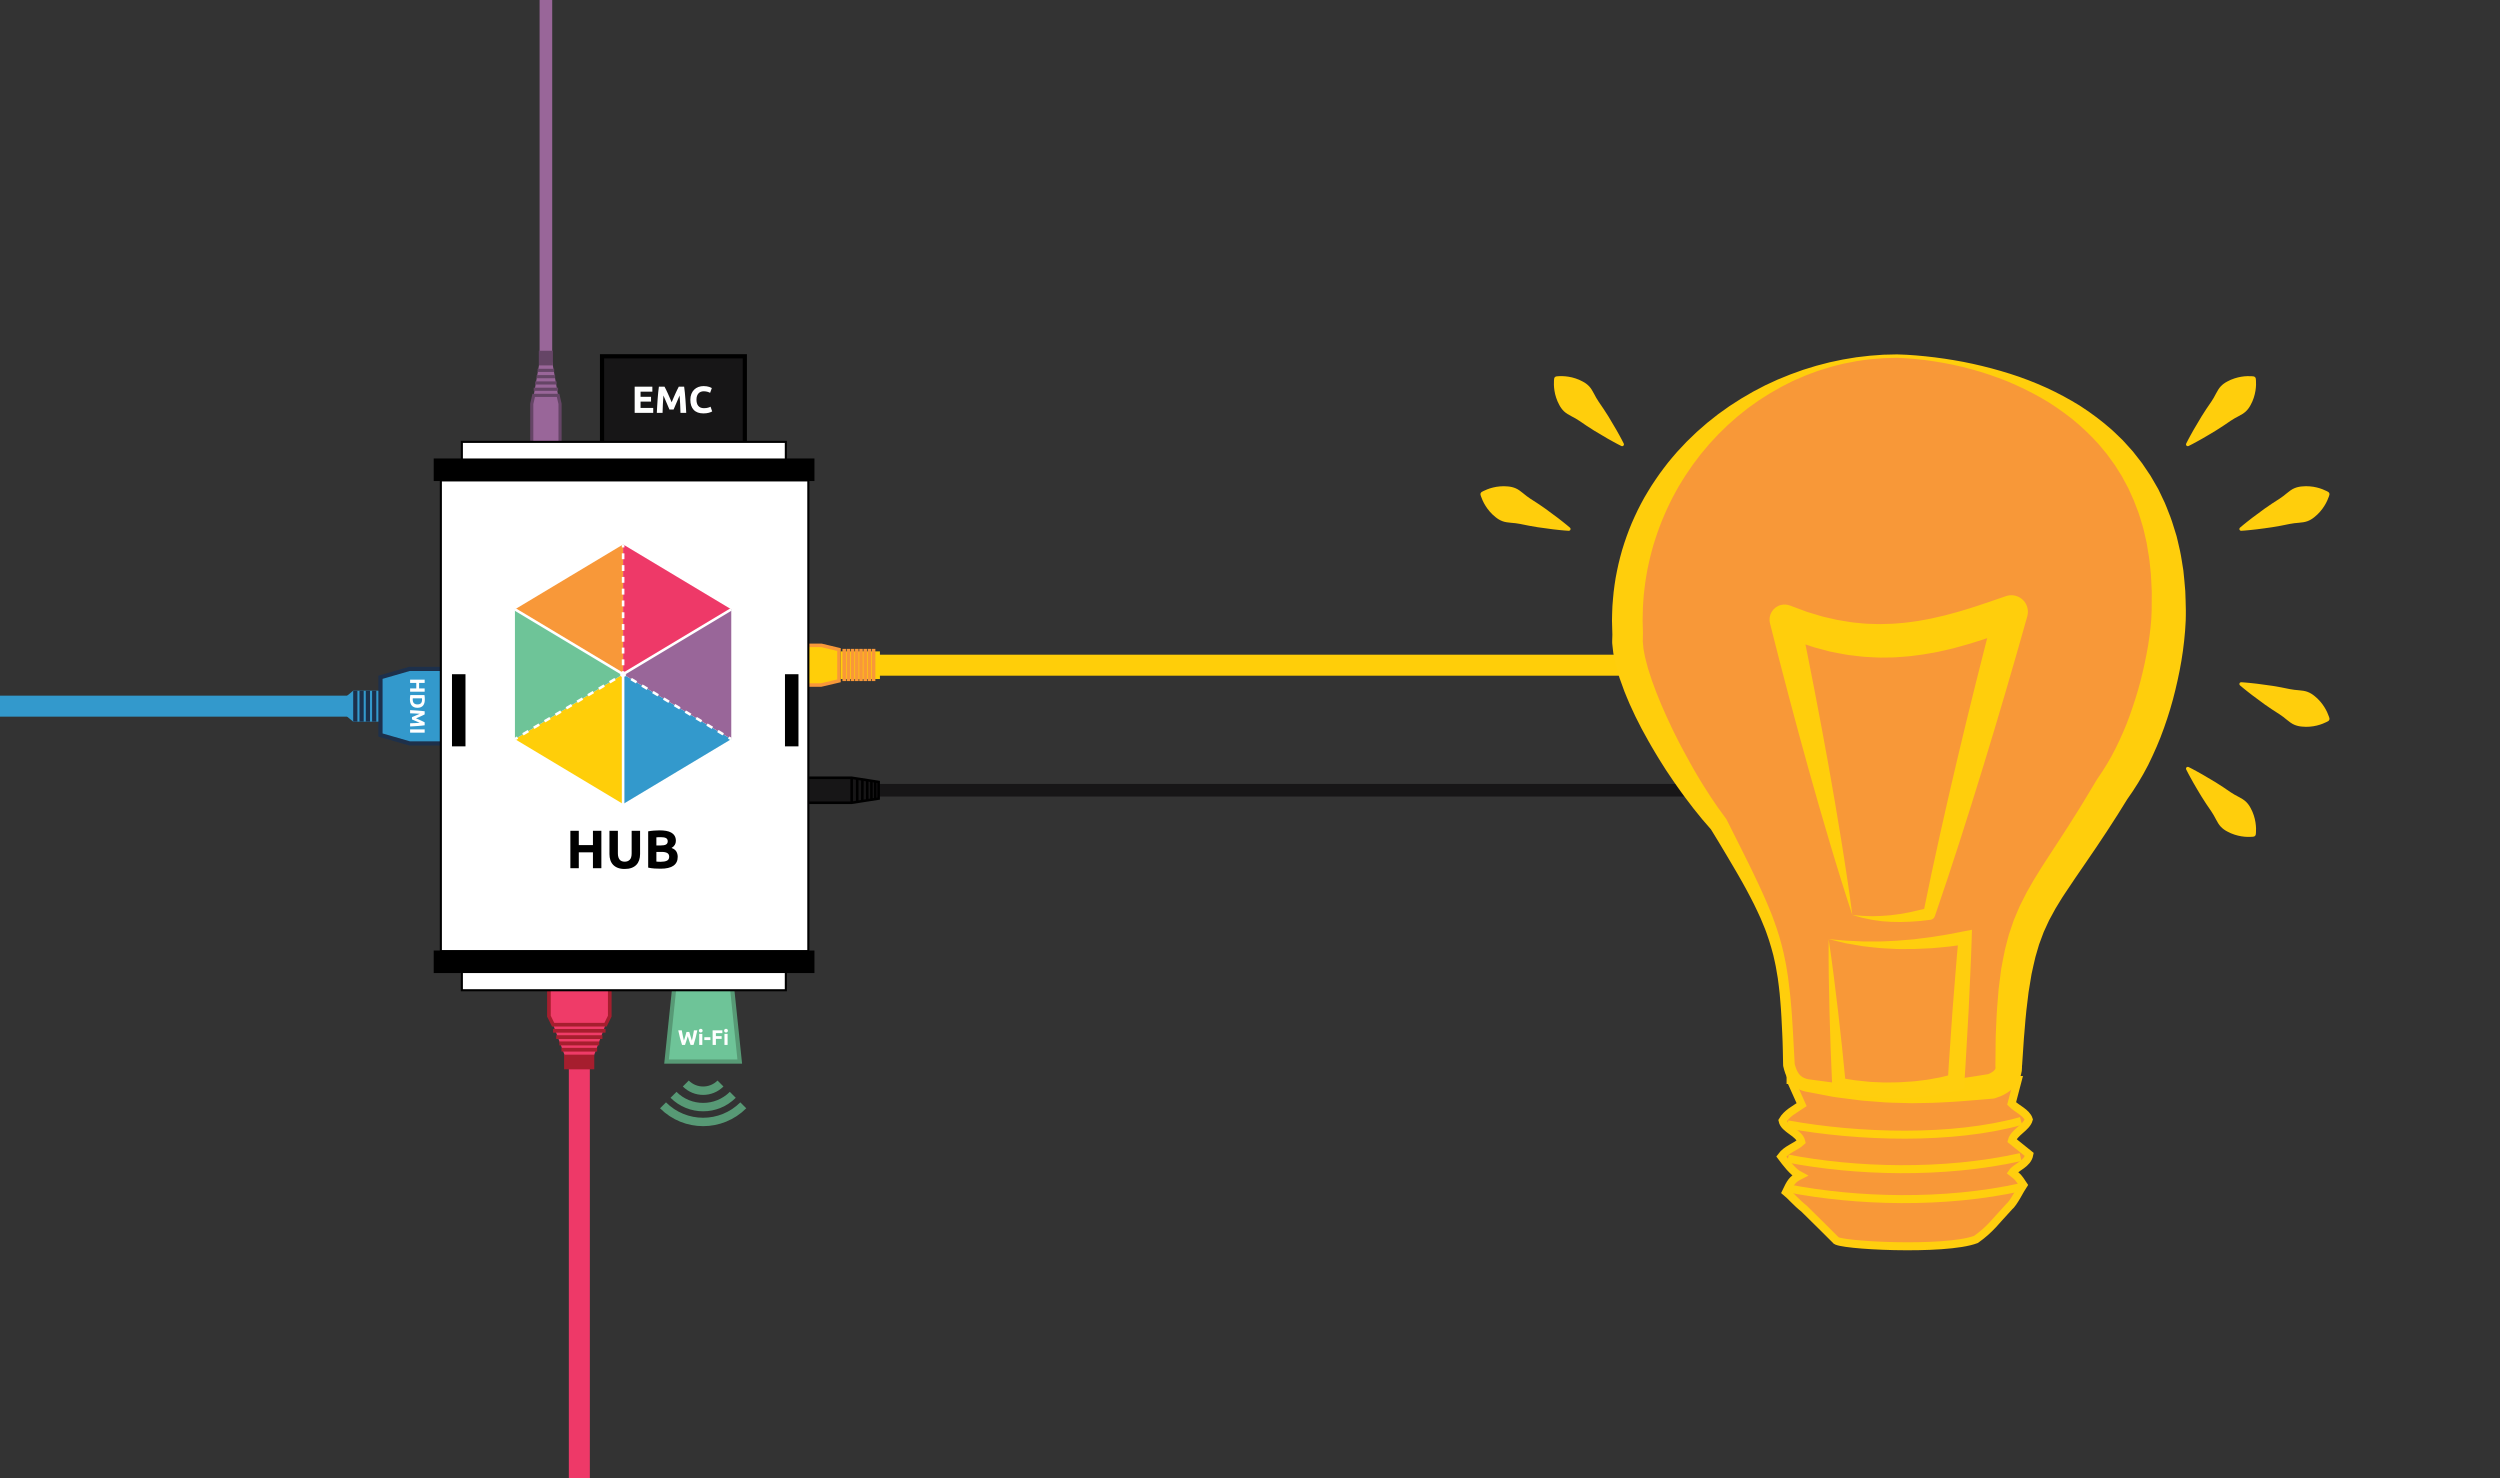<?xml version="1.0" encoding="utf-8"?>
<!-- Generator: Adobe Illustrator 16.0.0, SVG Export Plug-In . SVG Version: 6.00 Build 0)  -->
<!DOCTYPE svg PUBLIC "-//W3C//DTD SVG 1.1//EN" "http://www.w3.org/Graphics/SVG/1.1/DTD/svg11.dtd">
<svg version="1.1" id="Layer_1" xmlns="http://www.w3.org/2000/svg" xmlns:xlink="http://www.w3.org/1999/xlink" x="0px" y="0px"
	 width="595.28px" height="352px" viewBox="0 0 595.28 352" enable-background="new 0 0 595.28 352" xml:space="preserve">
<rect x="0" y="0" width="595.28" height="352" fill="#333333" stroke="none"/>
<g>
	<path fill="#F89838" stroke="#FFCE0E" stroke-width="1.903" stroke-miterlimit="10" d="M426.358,257.161l2.631,5.879
		c-1.682,1.136-3.55,2.056-4.542,3.795c0.431,2.085,3.967,2.86,4.469,5.016c-1.364,1.267-3.477,1.754-4.771,3.522
		c1.077,1.437,2.715,3.679,4.383,4.541c-1.754,0.891-2.185,1.652-3.248,3.894c0.935,0.748,2.572,2.646,4.27,3.969
		c2.199,2.126,7.531,7.46,7.531,7.46c0.143,1.308,26.086,2.687,33.431-0.116c3.507-2.501,4.643-4.34,7.849-7.746
		c1.134-0.892,2.716-4.212,3.419-5.233c-1.278-1.939-1.249-1.854-2.644-2.946c0.891-1.308,3.636-1.981,4.067-4.296l-4.14-3.334
		c0.518-1.956,3.464-3.049,4.011-5.003c-0.547-1.697-2.905-2.573-4.082-3.809l1.465-5.592H426.358z M426.358,257.161"/>
	<path fill="#F89838" stroke="#FFCE0E" stroke-width="1.903" stroke-miterlimit="10" d="M425.639,267.727
		c16.86,3.061,39.267,3.751,55.596-0.806"/>
	<path fill="#F89838" stroke="#FFCE0E" stroke-width="1.903" stroke-miterlimit="10" d="M425.978,283.004
		c15.939,3.075,36.924,3.766,55.394-0.359"/>
	<path fill="#F89838" stroke="#FFCE0E" stroke-width="1.903" stroke-miterlimit="10" d="M425.739,275.877
		c15.939,3.076,36.925,3.765,55.394-0.359"/>
</g>
<g>
	<g>
		<g>
			<line fill="none" stroke="#EE3968" stroke-width="5" stroke-miterlimit="10" x1="137.948" y1="352" x2="137.948" y2="245.518"/>
		</g>
		<g>
			<polygon fill="#EF3B68" points="134.706,251.961 131.706,243.99 144.19,243.99 141.19,251.961 			"/>
			<polygon fill="#EF3B68" stroke="#A61E2E" stroke-width="0.869" stroke-miterlimit="10" points="130.706,230.563 145.19,230.563 
				145.19,241.961 144.19,243.99 131.706,243.99 130.706,241.961 			"/>
			<path fill="#FFCE09" stroke="#F89839" stroke-width="0.869" stroke-miterlimit="10" d="M130.706,242.074"/>
			
				<line fill="none" stroke="#A61E2E" stroke-width="0.88" stroke-miterlimit="10" x1="144.19" y1="245.449" x2="131.69" y2="245.449"/>
			
				<line fill="none" stroke="#A61E2E" stroke-width="0.903" stroke-miterlimit="10" x1="143.44" y1="246.949" x2="132.44" y2="246.949"/>
			
				<line fill="none" stroke="#A61E2E" stroke-width="0.936" stroke-miterlimit="10" x1="142.69" y1="248.449" x2="133.19" y2="248.449"/>
			
				<line fill="none" stroke="#A61E2E" stroke-width="0.885" stroke-miterlimit="10" x1="142.19" y1="249.949" x2="133.69" y2="249.949"/>
			<rect x="134.317" y="251.129" fill="#A61E2E" width="7.186" height="3.486"/>
		</g>
	</g>
	<line fill="none" stroke="#3399CC" stroke-width="5" stroke-miterlimit="10" x1="0" y1="168.144" x2="90.971" y2="168.144"/>
	<g>
		<polygon fill="#3399CC" points="82.663,170.644 84.1,171.832 90.595,171.832 90.595,164.455 84.1,164.455 82.663,165.659 		"/>
		<g>
			<polygon fill="#3399CC" stroke="#1D304B" stroke-miterlimit="10" points="115.943,177.016 97.526,177.016 90.595,175.016 
				90.595,161.271 97.504,159.271 115.943,159.271 			"/>
			<g>
				<path fill="#FFFFFF" d="M101.118,163.923v0.78h-3.465v-0.78h1.47v-1.31h-1.47v-0.78h3.465v0.78h-1.325v1.31H101.118z"/>
				<path fill="#FFFFFF" d="M99.388,168.538c-0.301,0-0.563-0.047-0.785-0.141c-0.224-0.093-0.408-0.226-0.556-0.397
					c-0.146-0.172-0.256-0.381-0.329-0.627c-0.073-0.247-0.11-0.523-0.11-0.83c0-0.141,0.006-0.304,0.018-0.49
					s0.035-0.37,0.072-0.55h3.375c0.033,0.18,0.056,0.367,0.067,0.563s0.018,0.362,0.018,0.502c0,0.297-0.033,0.566-0.1,0.808
					c-0.067,0.242-0.172,0.449-0.315,0.623c-0.144,0.173-0.326,0.307-0.55,0.399C99.969,168.491,99.701,168.538,99.388,168.538z
					 M98.288,166.283c-0.003,0.036-0.006,0.079-0.007,0.127c-0.002,0.049-0.003,0.105-0.003,0.173c0,0.39,0.099,0.679,0.295,0.867
					s0.469,0.282,0.815,0.282c0.363,0,0.638-0.09,0.824-0.27c0.188-0.18,0.28-0.465,0.28-0.855c0-0.053-0.001-0.108-0.002-0.165
					c-0.002-0.057-0.006-0.109-0.013-0.159H98.288z"/>
				<path fill="#FFFFFF" d="M101.118,170.107c-0.109,0.061-0.246,0.13-0.407,0.208c-0.162,0.079-0.337,0.161-0.525,0.246
					c-0.188,0.086-0.381,0.17-0.577,0.254c-0.197,0.084-0.382,0.162-0.555,0.236c0.173,0.072,0.357,0.152,0.555,0.234
					c0.196,0.084,0.389,0.17,0.577,0.254c0.188,0.086,0.363,0.168,0.525,0.246c0.161,0.078,0.298,0.148,0.407,0.209v0.709
					c-0.229,0.033-0.487,0.064-0.772,0.092c-0.285,0.029-0.582,0.055-0.89,0.076c-0.309,0.021-0.618,0.041-0.928,0.061
					c-0.31,0.018-0.602,0.033-0.875,0.047v-0.76c0.337-0.01,0.703-0.023,1.1-0.041c0.397-0.016,0.797-0.041,1.2-0.074
					c-0.14-0.061-0.295-0.127-0.465-0.201c-0.17-0.072-0.34-0.146-0.51-0.219c-0.17-0.07-0.333-0.141-0.487-0.207
					c-0.155-0.066-0.288-0.125-0.397-0.172v-0.545c0.109-0.047,0.242-0.104,0.397-0.17c0.154-0.068,0.317-0.138,0.487-0.21
					c0.17-0.071,0.34-0.144,0.51-0.218c0.17-0.073,0.325-0.14,0.465-0.2c-0.403-0.033-0.803-0.059-1.2-0.075
					c-0.396-0.017-0.763-0.03-1.1-0.04v-0.76c0.273,0.014,0.565,0.029,0.875,0.048c0.31,0.018,0.619,0.038,0.928,0.06
					c0.308,0.021,0.604,0.047,0.89,0.075s0.543,0.059,0.772,0.093V170.107z"/>
				<path fill="#FFFFFF" d="M101.118,173.675v0.779h-3.465v-0.779H101.118z"/>
			</g>
		</g>
		<line fill="none" stroke="#1D304B" stroke-miterlimit="10" x1="89.1" y1="164.455" x2="89.1" y2="171.832"/>
		<line fill="none" stroke="#1D304B" stroke-miterlimit="10" x1="87.6" y1="164.455" x2="87.6" y2="171.832"/>
		<line fill="none" stroke="#1D304B" stroke-miterlimit="10" x1="86.1" y1="164.455" x2="86.1" y2="171.832"/>
		<line fill="none" stroke="#1D304B" stroke-miterlimit="10" x1="84.6" y1="164.455" x2="84.6" y2="171.832"/>
	</g>
	<rect x="143.352" y="84.836" fill="#171617" stroke="#000000" stroke-miterlimit="10" width="34" height="22.667"/>
	<g>
		<path fill="#FFFFFF" d="M151.122,98.311v-6.236h4.212v1.179h-2.808v1.224h2.493v1.152h-2.493v1.503h3.015v1.179H151.122z"/>
		<path fill="#FFFFFF" d="M158.232,92.074c0.108,0.197,0.233,0.442,0.375,0.733c0.141,0.291,0.289,0.605,0.442,0.944
			c0.154,0.34,0.306,0.686,0.456,1.04c0.15,0.354,0.292,0.687,0.424,0.999c0.132-0.313,0.274-0.646,0.424-0.999
			c0.15-0.354,0.302-0.7,0.456-1.04c0.153-0.339,0.301-0.653,0.442-0.944c0.141-0.291,0.266-0.536,0.375-0.733h1.278
			c0.06,0.413,0.116,0.877,0.167,1.39c0.051,0.514,0.096,1.048,0.135,1.603s0.075,1.111,0.108,1.669
			c0.033,0.559,0.062,1.084,0.085,1.575h-1.368c-0.018-0.605-0.042-1.266-0.072-1.979c-0.03-0.714-0.075-1.435-0.135-2.16
			c-0.108,0.252-0.229,0.531-0.361,0.837s-0.264,0.612-0.393,0.918s-0.254,0.599-0.375,0.878c-0.12,0.278-0.223,0.517-0.307,0.715
			h-0.981c-0.084-0.198-0.187-0.437-0.307-0.715c-0.121-0.279-0.246-0.572-0.375-0.878s-0.26-0.612-0.393-0.918
			s-0.253-0.585-0.361-0.837c-0.06,0.726-0.105,1.446-0.135,2.16c-0.03,0.714-0.054,1.374-0.072,1.979h-1.368
			c0.024-0.491,0.052-1.017,0.085-1.575c0.033-0.558,0.069-1.114,0.108-1.669s0.084-1.089,0.135-1.603
			c0.051-0.513,0.106-0.977,0.167-1.39H158.232z"/>
		<path fill="#FFFFFF" d="M167.493,98.437c-1.014,0-1.787-0.281-2.317-0.846c-0.531-0.563-0.796-1.365-0.796-2.403
			c0-0.516,0.081-0.977,0.243-1.381c0.162-0.405,0.384-0.747,0.666-1.026c0.282-0.279,0.618-0.49,1.008-0.635
			c0.39-0.144,0.813-0.216,1.269-0.216c0.264,0,0.504,0.02,0.72,0.059s0.405,0.084,0.567,0.135c0.162,0.052,0.297,0.104,0.405,0.158
			c0.108,0.054,0.186,0.096,0.234,0.126l-0.405,1.134c-0.192-0.103-0.416-0.189-0.671-0.261c-0.255-0.072-0.544-0.108-0.868-0.108
			c-0.216,0-0.428,0.036-0.635,0.108c-0.207,0.071-0.39,0.188-0.549,0.346c-0.159,0.159-0.287,0.365-0.383,0.617
			c-0.096,0.252-0.144,0.558-0.144,0.918c0,0.288,0.031,0.557,0.094,0.805c0.063,0.25,0.165,0.464,0.306,0.644
			c0.141,0.181,0.325,0.323,0.553,0.428c0.228,0.105,0.504,0.157,0.828,0.157c0.204,0,0.387-0.012,0.549-0.035
			c0.162-0.024,0.306-0.053,0.432-0.086s0.237-0.07,0.333-0.112s0.183-0.081,0.261-0.117l0.387,1.125
			c-0.198,0.12-0.477,0.229-0.837,0.324S167.967,98.437,167.493,98.437z"/>
	</g>
	
		<line fill="none" stroke="#171617" stroke-width="3" stroke-miterlimit="10" x1="200.548" y1="188.168" x2="401.422" y2="188.168"/>
	<g>
		<polygon fill="#171617" stroke="#000000" stroke-width="0.616" stroke-miterlimit="10" points="209.212,186.195 209.212,190.145 
			202.795,191.145 191.789,191.145 191.789,185.195 202.795,185.195 		"/>
		
			<line fill="none" stroke="#000000" stroke-width="0.616" stroke-miterlimit="10" x1="202.795" y1="185.195" x2="202.795" y2="191.145"/>
		
			<line fill="none" stroke="#000000" stroke-width="0.616" stroke-miterlimit="10" x1="204.114" y1="185.4" x2="204.118" y2="190.939"/>
		
			<line fill="none" stroke="#000000" stroke-width="0.616" stroke-miterlimit="10" x1="205.354" y1="185.594" x2="205.324" y2="190.75"/>
		
			<line fill="none" stroke="#000000" stroke-width="0.616" stroke-miterlimit="10" x1="206.49" y1="185.771" x2="206.502" y2="190.566"/>
		
			<line fill="none" stroke="#000000" stroke-width="0.616" stroke-miterlimit="10" x1="207.495" y1="185.928" x2="207.498" y2="190.412"/>
		
			<line fill="none" stroke="#000000" stroke-width="0.616" stroke-miterlimit="10" x1="208.395" y1="186.043" x2="208.395" y2="190.289"/>
	</g>
	
		<line fill="none" stroke="#FFCE09" stroke-width="5" stroke-miterlimit="10" x1="200.548" y1="158.391" x2="386.674" y2="158.391"/>
	<g>
		<polygon fill="#FFCE09" stroke="#F89839" stroke-width="0.839" stroke-miterlimit="10" points="199.775,154.667 199.775,162.114 
			195.517,163.114 189.593,163.114 189.593,153.667 195.601,153.667 		"/>
		<rect x="200.184" y="155.1" fill="#FFCE09" width="9.333" height="6.583"/>
		
			<line fill="none" stroke="#F89839" stroke-width="0.839" stroke-miterlimit="10" x1="201.017" y1="154.503" x2="201.017" y2="162.17"/>
		
			<line fill="none" stroke="#F89839" stroke-width="0.839" stroke-miterlimit="10" x1="202.017" y1="154.503" x2="202.017" y2="162.17"/>
		
			<line fill="none" stroke="#F89839" stroke-width="0.839" stroke-miterlimit="10" x1="203.017" y1="154.503" x2="203.017" y2="162.17"/>
		
			<line fill="none" stroke="#F89839" stroke-width="0.839" stroke-miterlimit="10" x1="204.017" y1="154.503" x2="204.017" y2="162.17"/>
		
			<line fill="none" stroke="#F89839" stroke-width="0.839" stroke-miterlimit="10" x1="205.017" y1="154.503" x2="205.017" y2="162.17"/>
		
			<line fill="none" stroke="#F89839" stroke-width="0.839" stroke-miterlimit="10" x1="206.017" y1="154.503" x2="206.017" y2="162.17"/>
		
			<line fill="none" stroke="#F89839" stroke-width="0.839" stroke-miterlimit="10" x1="207.017" y1="154.503" x2="207.017" y2="162.17"/>
		
			<line fill="none" stroke="#F89839" stroke-width="0.839" stroke-miterlimit="10" x1="208.017" y1="154.503" x2="208.017" y2="162.17"/>
	</g>
	<line fill="none" stroke="#996699" stroke-width="3" stroke-miterlimit="10" x1="129.986" y1="95.548" x2="129.986" y2="0"/>
	<g>
		<polygon fill="#996699" points="128.478,86.176 127.083,94.146 132.889,94.146 131.494,86.176 		"/>
		<polygon fill="#996699" stroke="#654566" stroke-width="0.75" stroke-miterlimit="10" points="126.618,107.574 133.354,107.574 
			133.354,96.175 132.889,94.146 127.083,94.146 126.618,96.175 		"/>
		<path fill="#FFCE09" stroke="#F89839" stroke-width="0.593" stroke-miterlimit="10" d="M126.618,96.063"/>
		
			<line fill="none" stroke="#654566" stroke-width="0.75" stroke-miterlimit="10" x1="132.889" y1="92.688" x2="127.075" y2="92.688"/>
		
			<line fill="none" stroke="#654566" stroke-width="0.75" stroke-miterlimit="10" x1="132.54" y1="91.188" x2="127.424" y2="91.188"/>
		
			<line fill="none" stroke="#654566" stroke-width="0.75" stroke-miterlimit="10" x1="132.191" y1="89.688" x2="127.773" y2="89.688"/>
		
			<line fill="none" stroke="#654566" stroke-width="0.75" stroke-miterlimit="10" x1="131.959" y1="88.188" x2="128.005" y2="88.188"/>
		<rect x="128.297" y="83.521" fill="#654566" width="3.342" height="3.486"/>
	</g>
	<g>
		<polygon fill="#6EC498" stroke="#579975" stroke-miterlimit="10" points="176.142,252.768 158.714,252.768 160.714,233.586 
			174.142,233.586 		"/>
		<g>
			<g>
				<g>
					<path fill="none" stroke="#579975" stroke-width="2" stroke-miterlimit="10" d="M176.985,263.191
						c-5.282,5.279-13.831,5.279-19.113,0"/>
					<path fill="none" stroke="#579975" stroke-width="2" stroke-miterlimit="10" d="M174.486,260.691
						c-3.901,3.898-10.214,3.898-14.115,0"/>
					<path fill="none" stroke="#579975" stroke-width="2" stroke-miterlimit="10" d="M171.559,257.998
						c-2.282,2.283-5.979,2.283-8.263,0"/>
				</g>
			</g>
		</g>
	</g>
	<g>
		
			<rect x="104.972" y="114.386" fill="#FFFFFF" stroke="#000000" stroke-width="0.5" stroke-miterlimit="10" width="87.503" height="112.091"/>
		<g>
			<g>
				<g>
					<path fill="#010101" stroke="#FFFFFF" stroke-width="0.206" stroke-miterlimit="10" d="M148.366,161.185"/>
				</g>
				<g>
					<path fill="#010101" stroke="#FFFFFF" stroke-width="0.206" stroke-miterlimit="10" d="M148.366,161.185"/>
				</g>
				<g>
					<path fill="#010101" stroke="#FFFFFF" stroke-width="0.206" stroke-miterlimit="10" d="M148.366,161.185"/>
				</g>
				<g>
					<path fill="#010101" stroke="#FFFFFF" stroke-width="0.206" stroke-miterlimit="10" d="M148.366,161.185"/>
				</g>
			</g>
			<polyline fill="#3399CC" points="174.123,175.994 161.245,183.721 148.367,191.447 148.367,175.994 148.367,160.541 			"/>
			<polyline fill="#996699" points="174.123,175.994 174.123,160.541 174.123,145.087 161.259,152.813 148.367,160.541 			"/>
			<polyline fill="#F89839" points="148.37,129.633 135.489,137.359 122.609,145.087 135.49,152.813 148.37,160.541 			"/>
			<polyline fill="#EE3968" points="148.367,129.633 161.244,137.359 174.123,145.087 161.245,152.813 148.367,160.541 			"/>
			<polyline fill="#FFCE09" points="122.609,175.994 135.49,183.721 148.37,191.447 148.37,175.994 148.37,160.541 			"/>
			<polyline fill="#6EC498" points="122.611,175.994 122.611,160.541 122.611,145.087 135.489,152.813 148.367,160.541 			"/>
			<g>
				<g>
					<g>
						
							<line fill="none" stroke="#FFFFFF" stroke-width="0.618" stroke-miterlimit="10" x1="148.372" y1="129.633" x2="148.372" y2="130.354"/>
						
							<line fill="none" stroke="#FFFFFF" stroke-width="0.618" stroke-miterlimit="10" stroke-dasharray="1.403,1.403" x1="148.371" y1="131.757" x2="148.366" y2="159.118"/>
						
							<line fill="none" stroke="#FFFFFF" stroke-width="0.618" stroke-miterlimit="10" x1="148.366" y1="159.82" x2="148.366" y2="160.541"/>
					</g>
				</g>
				<g>
					<g>
						
							<line fill="none" stroke="#FFFFFF" stroke-width="0.618" stroke-miterlimit="10" x1="148.366" y1="160.541" x2="148.984" y2="160.912"/>
						
							<line fill="none" stroke="#FFFFFF" stroke-width="0.618" stroke-miterlimit="10" stroke-dasharray="1.505,1.505" x1="150.275" y1="161.687" x2="172.859" y2="175.236"/>
						
							<line fill="none" stroke="#FFFFFF" stroke-width="0.618" stroke-miterlimit="10" x1="173.504" y1="175.623" x2="174.123" y2="175.994"/>
					</g>
				</g>
				<g>
					<g>
						
							<line fill="none" stroke="#FFFFFF" stroke-width="0.618" stroke-miterlimit="10" x1="148.366" y1="160.541" x2="147.747" y2="160.912"/>
						
							<line fill="none" stroke="#FFFFFF" stroke-width="0.618" stroke-miterlimit="10" stroke-dasharray="1.505,1.505" x1="146.457" y1="161.687" x2="123.873" y2="175.236"/>
						
							<line fill="none" stroke="#FFFFFF" stroke-width="0.618" stroke-miterlimit="10" x1="123.228" y1="175.623" x2="122.609" y2="175.994"/>
					</g>
				</g>
			</g>
			<g>
				
					<line fill="none" stroke="#FFFFFF" stroke-width="0.618" stroke-miterlimit="10" x1="148.372" y1="191.447" x2="148.366" y2="160.541"/>
				
					<line fill="none" stroke="#FFFFFF" stroke-width="0.618" stroke-miterlimit="10" x1="148.366" y1="160.541" x2="174.123" y2="145.087"/>
				
					<line fill="none" stroke="#FFFFFF" stroke-width="0.618" stroke-miterlimit="10" x1="148.366" y1="160.541" x2="122.609" y2="145.087"/>
			</g>
		</g>
		
			<rect x="109.972" y="229.504" fill="#FFFFFF" stroke="#000000" stroke-width="0.5" stroke-miterlimit="10" width="77.146" height="6.287"/>
		
			<rect x="109.972" y="105.215" fill="#FFFFFF" stroke="#000000" stroke-width="0.5" stroke-miterlimit="10" width="77.146" height="6.287"/>
		
			<line fill="none" stroke="#000000" stroke-width="5.371" stroke-miterlimit="10" x1="103.269" y1="111.854" x2="193.931" y2="111.854"/>
		
			<line fill="none" stroke="#000000" stroke-width="5.371" stroke-miterlimit="10" x1="103.269" y1="229.012" x2="193.931" y2="229.012"/>
		<g>
			<path d="M141.186,197.822h2.006v8.91h-2.006v-3.781h-3.369v3.781h-2.005v-8.91h2.005v3.406h3.369V197.822z"/>
			<path d="M148.733,206.912c-0.626,0-1.166-0.088-1.62-0.264c-0.455-0.176-0.83-0.42-1.125-0.732
				c-0.296-0.313-0.515-0.686-0.656-1.119c-0.142-0.433-0.212-0.91-0.212-1.434v-5.541h2.006v5.374c0,0.36,0.041,0.667,0.122,0.919
				c0.082,0.253,0.193,0.459,0.334,0.617s0.313,0.272,0.514,0.341c0.201,0.069,0.422,0.103,0.662,0.103
				c0.489,0,0.885-0.149,1.189-0.449c0.304-0.301,0.457-0.811,0.457-1.53v-5.374h2.006v5.541c0,0.523-0.073,1.003-0.219,1.439
				c-0.146,0.438-0.369,0.813-0.668,1.125c-0.3,0.313-0.682,0.556-1.145,0.727C149.916,206.826,149.368,206.912,148.733,206.912z"/>
			<path d="M157.309,206.848c-0.488,0-0.975-0.016-1.459-0.045c-0.484-0.03-0.988-0.101-1.511-0.213v-8.64
				c0.411-0.077,0.861-0.135,1.35-0.173c0.489-0.039,0.943-0.059,1.363-0.059c0.565,0,1.086,0.041,1.562,0.122
				s0.885,0.221,1.228,0.418c0.343,0.197,0.611,0.456,0.804,0.778c0.193,0.32,0.289,0.718,0.289,1.189
				c0,0.711-0.343,1.272-1.029,1.684c0.566,0.215,0.952,0.506,1.157,0.875c0.206,0.368,0.309,0.783,0.309,1.246
				c0,0.936-0.34,1.638-1.022,2.109C159.668,206.611,158.655,206.848,157.309,206.848z M156.293,201.318h0.977
				c0.617,0,1.059-0.078,1.325-0.237c0.266-0.159,0.398-0.413,0.398-0.765c0-0.36-0.137-0.613-0.412-0.759s-0.677-0.219-1.208-0.219
				c-0.171,0-0.356,0.002-0.553,0.007c-0.197,0.004-0.373,0.015-0.527,0.031V201.318z M156.293,202.85v2.301
				c0.146,0.018,0.304,0.03,0.476,0.039c0.171,0.008,0.36,0.012,0.566,0.012c0.6,0,1.084-0.085,1.453-0.256
				c0.368-0.172,0.553-0.489,0.553-0.952c0-0.411-0.154-0.705-0.463-0.881c-0.309-0.175-0.75-0.263-1.324-0.263H156.293z"/>
		</g>
		<rect x="107.622" y="160.539" width="3.215" height="17.178"/>
		<rect x="186.911" y="160.539" width="3.214" height="17.178"/>
	</g>
	<g>
		<path fill="#FFFFFF" d="M164.126,245.709c0.04,0.137,0.084,0.291,0.132,0.463s0.1,0.35,0.155,0.533
			c0.055,0.182,0.11,0.365,0.167,0.549s0.112,0.354,0.165,0.51c0.043-0.17,0.088-0.354,0.133-0.555
			c0.045-0.199,0.088-0.406,0.128-0.619c0.04-0.215,0.079-0.426,0.118-0.639c0.039-0.211,0.075-0.416,0.108-0.611h0.81
			c-0.117,0.58-0.252,1.168-0.405,1.764c-0.153,0.598-0.318,1.164-0.496,1.701h-0.713c-0.117-0.32-0.229-0.656-0.339-1.008
			s-0.218-0.705-0.324-1.059c-0.107,0.354-0.214,0.707-0.321,1.059c-0.106,0.352-0.218,0.688-0.335,1.008h-0.713
			c-0.178-0.537-0.343-1.104-0.495-1.701c-0.152-0.596-0.287-1.184-0.404-1.764h0.845c0.034,0.195,0.07,0.4,0.111,0.611
			c0.04,0.213,0.082,0.424,0.125,0.639c0.043,0.213,0.088,0.42,0.133,0.619c0.045,0.201,0.091,0.385,0.138,0.555
			c0.06-0.162,0.118-0.336,0.175-0.52c0.057-0.184,0.112-0.367,0.165-0.551c0.054-0.182,0.103-0.359,0.148-0.529
			s0.086-0.322,0.123-0.455H164.126z"/>
		<path fill="#FFFFFF" d="M167.303,245.414c0,0.137-0.044,0.244-0.132,0.322c-0.088,0.078-0.193,0.117-0.313,0.117
			c-0.12,0-0.225-0.039-0.313-0.117c-0.088-0.078-0.133-0.186-0.133-0.322s0.044-0.244,0.133-0.322
			c0.088-0.078,0.192-0.117,0.313-0.117c0.12,0,0.224,0.039,0.313,0.117C167.258,245.17,167.303,245.277,167.303,245.414z
			 M167.233,248.805h-0.745v-2.631h0.745V248.805z"/>
		<path fill="#FFFFFF" d="M167.708,246.975h1.45v0.674h-1.45V246.975z"/>
		<path fill="#FFFFFF" d="M169.683,248.805v-3.465h2.32v0.654h-1.54v0.725h1.37v0.656h-1.37v1.43H169.683z"/>
		<path fill="#FFFFFF" d="M173.318,245.414c0,0.137-0.044,0.244-0.132,0.322c-0.088,0.078-0.193,0.117-0.313,0.117
			c-0.12,0-0.225-0.039-0.313-0.117c-0.088-0.078-0.133-0.186-0.133-0.322s0.044-0.244,0.133-0.322
			c0.088-0.078,0.192-0.117,0.313-0.117c0.12,0,0.224,0.039,0.313,0.117C173.273,245.17,173.318,245.277,173.318,245.414z
			 M173.248,248.805h-0.745v-2.631h0.745V248.805z"/>
	</g>
</g>
<path fill="#F89838" d="M451.693,84.79c-35.426,0-66.104,29.671-64.133,66.176c-1.061,9.504,10.965,32.373,21.609,45.203
	c14.449,25.985,15.838,29.088,16.793,57.438c0.729,3.389,2.455,4.439,4.213,4.83c18.594,3.612,32.969,1.569,44.051,0.202
	c2.656-0.89,4.268-2.575,4.072-4.896c1.064-38.506,6.953-36.175,24.625-65.804c9.787-13.371,13.398-33.076,13.484-42.229
	C517.457,94.705,470.727,85.341,451.693,84.79L451.693,84.79z"/>
<g>
	<path fill="#FFCE0C" d="M451.688,85.195l-3.199,0.093l-3.176,0.254c-1.059,0.122-2.109,0.295-3.164,0.439
		c-1.049,0.186-2.09,0.405-3.135,0.605c-1.039,0.23-2.064,0.521-3.094,0.782c-1.021,0.296-2.031,0.631-3.045,0.944
		c-1.006,0.341-1.99,0.743-2.984,1.113c-0.98,0.405-1.945,0.845-2.918,1.264c-0.957,0.453-1.891,0.957-2.834,1.431l-2.754,1.57
		l-2.666,1.701l-2.57,1.831l-2.461,1.968l-2.35,2.082l-2.242,2.19l-2.123,2.293c-0.666,0.799-1.348,1.583-2,2.387
		c-0.625,0.83-1.266,1.641-1.873,2.478c-0.58,0.857-1.18,1.696-1.748,2.556c-0.541,0.878-1.109,1.734-1.625,2.623
		c-0.492,0.903-1.02,1.782-1.484,2.696c-0.443,0.924-0.93,1.824-1.338,2.76c-0.389,0.945-0.85,1.856-1.213,2.808
		c-0.354,0.956-0.758,1.89-1.068,2.857c-0.303,0.97-0.672,1.917-0.938,2.896c-0.258,0.981-0.57,1.945-0.783,2.935
		c-0.207,0.991-0.482,1.965-0.652,2.961c-0.16,0.997-0.373,1.985-0.496,2.987c-0.104,1.003-0.277,1.999-0.359,3.004
		c-0.066,1.007-0.166,2.01-0.207,3.018l-0.064,3.025l0.078,3.025l-0.016,0.602c0.004,0.373-0.002,0.744-0.02,1.115
		c-0.021,0.176,0.002,0.389,0.029,0.609l0.064,0.646c0.031,0.841,0.287,1.794,0.443,2.704c0.207,0.929,0.496,1.873,0.736,2.817
		c0.311,0.947,0.598,1.899,0.926,2.849l1.059,2.847l1.154,2.84l1.246,2.822l1.311,2.806c0.43,0.939,0.922,1.853,1.381,2.782
		c0.455,0.931,0.955,1.84,1.445,2.754c0.488,0.915,0.977,1.832,1.494,2.732c0.512,0.903,1.006,1.82,1.549,2.704
		c0.539,0.887,1.053,1.793,1.611,2.667l1.678,2.624l1.746,2.571l1.826,2.503l0.15,0.207c0.029,0.041,0.057,0.087,0.08,0.129
		l3.424,6.814l1.701,3.422c0.555,1.15,1.135,2.28,1.668,3.448c0.537,1.165,1.119,2.296,1.631,3.479
		c0.52,1.177,1.063,2.337,1.541,3.536l0.74,1.787c0.234,0.602,0.445,1.215,0.672,1.821c0.461,1.207,0.832,2.453,1.227,3.688
		c0.375,1.239,0.68,2.505,0.986,3.763c0.242,1.271,0.57,2.529,0.744,3.806l0.307,1.91c0.092,0.637,0.156,1.275,0.234,1.913
		c0.176,1.274,0.307,2.55,0.42,3.822c0.133,1.274,0.223,2.547,0.309,3.819c0.098,1.273,0.176,2.546,0.236,3.815l0.414,7.616
		l-0.029-0.245c0.246,0.896,0.553,1.758,1.02,2.38c0.467,0.623,1.053,0.977,1.838,1.188l0.299,0.076l0.297,0.045l0.791,0.109
		l1.584,0.212l3.166,0.426c1.063,0.174,2.09,0.189,3.129,0.281l3.107,0.224c1.027,0.096,2.086,0.059,3.131,0.08l3.137,0.027
		c1.045,0.016,2.092-0.074,3.135-0.104l3.131-0.143c2.088-0.206,4.168-0.327,6.252-0.598l3.121-0.388
		c1.041-0.126,2.086-0.305,3.127-0.453c2.076-0.299,4.188-0.651,6.285-0.983l-0.58,0.132l0.545-0.25
		c0.188-0.079,0.309-0.188,0.471-0.271c0.174-0.078,0.244-0.19,0.373-0.273c0.061-0.044,0.125-0.085,0.148-0.132
		c0.033-0.046,0.072-0.087,0.111-0.126c0.047-0.038,0.082-0.078,0.084-0.116c0.018-0.038,0.037-0.071,0.061-0.101
		c0.057-0.061,0.014-0.124,0.061-0.166c0.023-0.021-0.008-0.059,0-0.085c0-0.027,0.006-0.052,0.018-0.078
		c-0.02-0.074-0.037-0.149-0.02-0.223l-0.01-0.352l0.047-4.545l0.023-2.275l0.098-2.284c0.082-1.525,0.111-3.043,0.236-4.576
		l0.377-4.605l0.596-4.641c0.303-1.554,0.553-3.109,0.908-4.665l0.602-2.332c0.105-0.388,0.195-0.779,0.313-1.165l0.389-1.152
		l0.783-2.304l0.943-2.242l0.48-1.117l0.537-1.074l1.09-2.146c0.787-1.353,1.541-2.776,2.365-4.062l1.219-1.971l1.236-1.911
		l2.463-3.779c1.631-2.509,3.25-4.982,4.799-7.502c0.779-1.255,1.57-2.503,2.314-3.778l2.275-3.798
		c0.049-0.081,0.098-0.158,0.15-0.233l0.074-0.105c1.574-2.257,3.025-4.636,4.285-7.159c1.246-2.53,2.416-5.124,3.371-7.828
		c0.955-2.698,1.863-5.431,2.568-8.229c0.725-2.79,1.328-5.617,1.809-8.45c0.225-1.417,0.43-2.833,0.58-4.242
		c0.078-0.703,0.125-1.397,0.188-2.098c0.029-0.667,0.078-1.404,0.084-2.012l0.029-4.508c-0.08-1.385-0.117-2.762-0.217-4.161
		c-0.166-1.407-0.252-2.836-0.473-4.235l-0.355-2.095l-0.162-1.053l-0.236-1.032l-0.475-2.07c-0.143-0.697-0.393-1.355-0.584-2.037
		c-0.213-0.673-0.389-1.364-0.631-2.026l-0.756-1.98l-0.379-0.993l-0.438-0.966l-0.871-1.941l-1.008-1.876l-0.504-0.942
		l-0.564-0.904l-1.141-1.813l-1.26-1.738l-0.633-0.871l-0.689-0.83c-0.461-0.55-0.904-1.121-1.387-1.659
		c-1.936-2.144-4.055-4.147-6.334-5.986c-2.313-1.792-4.729-3.5-7.307-4.958c-2.584-1.446-5.256-2.764-8.016-3.907
		c-2.771-1.108-5.607-2.08-8.5-2.864c-2.889-0.804-5.836-1.405-8.803-1.868C457.682,85.587,454.684,85.32,451.688,85.195z
		 M451.705,84.385c3.037,0.07,6.059,0.352,9.072,0.717c3.012,0.386,6.012,0.883,8.984,1.534c2.969,0.661,5.922,1.433,8.836,2.358
		c2.92,0.919,5.785,2.029,8.594,3.295c2.805,1.283,5.539,2.749,8.186,4.4c2.619,1.692,5.133,3.58,7.502,5.676
		c0.588,0.526,1.143,1.091,1.717,1.637l0.855,0.828l0.803,0.877l1.598,1.775l1.477,1.884l0.734,0.949l0.672,0.992l1.344,1.996
		l1.207,2.083l0.604,1.046c0.186,0.355,0.35,0.722,0.523,1.083l1.033,2.179c0.332,0.732,0.598,1.489,0.898,2.235
		c0.279,0.753,0.619,1.49,0.842,2.259l0.721,2.299l0.357,1.152l0.283,1.167l0.539,2.345c0.342,1.566,0.535,3.15,0.805,4.729
		c0.191,1.605,0.303,3.246,0.451,4.871c0.074,1.548,0.1,3.029,0.135,4.547c0.016,0.902-0.018,1.674-0.033,2.516
		c-0.049,0.805-0.084,1.618-0.148,2.418c-0.125,1.598-0.309,3.176-0.516,4.748c-0.426,3.138-1.055,6.228-1.797,9.294
		c-0.732,3.068-1.646,6.1-2.719,9.088c-1.047,2.995-2.348,5.925-3.766,8.809c-1.467,2.868-3.182,5.644-5.098,8.314l0.223-0.337
		c-1.6,2.587-3.201,5.176-4.883,7.706c-1.652,2.549-3.375,5.052-5.07,7.532l-2.535,3.695c-0.848,1.229-1.658,2.445-2.449,3.654
		c-0.832,1.214-1.51,2.426-2.271,3.64l-0.998,1.837l-0.5,0.919l-0.432,0.934l-0.859,1.876l-0.719,1.935l-0.361,0.967
		c-0.113,0.327-0.195,0.666-0.297,0.999l-0.584,2.005c-0.355,1.356-0.617,2.756-0.936,4.133l-0.701,4.26l-0.523,4.341
		c-0.178,1.446-0.26,2.927-0.396,4.39l-0.188,2.203l-0.15,2.219l-0.295,4.439l-0.01-0.353c0.004,0.5-0.006,1.003-0.051,1.503
		c-0.049,0.256-0.105,0.513-0.166,0.765c-0.068,0.254-0.113,0.513-0.221,0.75c-0.215,0.468-0.412,0.978-0.705,1.374
		c-0.143,0.204-0.289,0.405-0.443,0.603c-0.148,0.208-0.309,0.378-0.479,0.532l-0.506,0.478c-0.172,0.166-0.346,0.287-0.523,0.408
		c-0.352,0.234-0.713,0.515-1.066,0.674c-0.355,0.175-0.719,0.377-1.07,0.507l-1.064,0.381l-0.033,0.013
		c-0.178,0.064-0.367,0.104-0.547,0.119c-2.129,0.184-4.24,0.382-6.396,0.536c-1.076,0.077-2.143,0.18-3.225,0.234l-3.242,0.17
		c-2.156,0.123-4.338,0.1-6.498,0.154l-3.256-0.082c-1.084-0.041-2.168-0.025-3.25-0.117l-3.244-0.253
		c-1.082-0.096-2.156-0.135-3.242-0.311l-3.248-0.417c-1.072-0.154-2.18-0.244-3.209-0.472l-3.139-0.601l-1.57-0.3l-0.785-0.147
		l-0.197-0.035l-0.098-0.018l-0.049-0.009l-0.1-0.02l-0.016-0.005l-0.029-0.008l-0.473-0.137c-1.26-0.358-2.563-1.229-3.32-2.367
		c-0.775-1.127-1.123-2.328-1.395-3.488c-0.018-0.079-0.027-0.156-0.029-0.233v-0.012l-0.074-3.796
		c-0.014-1.267-0.084-2.526-0.133-3.788c-0.047-1.264-0.109-2.523-0.189-3.779c-0.07-1.259-0.145-2.515-0.26-3.764
		c-0.098-1.253-0.205-2.504-0.369-3.74c-0.084-0.621-0.15-1.243-0.244-1.859l-0.313-1.843c-0.18-1.234-0.492-2.435-0.752-3.648
		c-0.324-1.196-0.643-2.393-1.031-3.569c-0.404-1.17-0.781-2.35-1.281-3.49c-0.238-0.573-0.463-1.152-0.713-1.721l-0.783-1.699
		c-0.498-1.138-1.105-2.242-1.668-3.358c-0.559-1.116-1.189-2.211-1.787-3.315c-0.6-1.101-1.256-2.185-1.883-3.279l-1.924-3.264
		c-1.279-2.179-2.607-4.34-3.928-6.501l0.229,0.335l-2.139-2.467l-2.047-2.529l-1.967-2.583c-0.658-0.861-1.266-1.753-1.902-2.631
		c-0.641-0.874-1.23-1.779-1.84-2.674c-0.611-0.892-1.207-1.796-1.771-2.719c-0.574-0.917-1.158-1.83-1.701-2.77
		c-0.543-0.937-1.119-1.856-1.637-2.812l-1.574-2.858l-1.484-2.919l-1.385-2.988c-0.445-1.008-0.848-2.043-1.271-3.065
		c-0.4-1.039-0.762-2.107-1.143-3.161c-0.332-1.097-0.66-2.182-0.941-3.313c-0.23-1.171-0.539-2.271-0.643-3.553l-0.104-0.934
		c-0.039-0.306-0.066-0.619-0.051-0.975c0.012-0.688,0.031-1.375,0.063-2.061l-0.016,0.601l-0.092-3.406
		c0.008-1.136,0.057-2.272,0.1-3.408c0.066-1.134,0.195-2.264,0.293-3.396c0.119-1.13,0.311-2.251,0.48-3.375
		c0.182-1.122,0.457-2.226,0.684-3.337c0.238-1.109,0.57-2.197,0.861-3.292c0.656-2.171,1.416-4.307,2.289-6.391
		c0.426-1.047,0.945-2.053,1.412-3.078c0.486-1.018,1.043-2,1.576-2.989c0.547-0.983,1.166-1.925,1.746-2.886
		c0.598-0.949,1.26-1.858,1.887-2.784c0.648-0.912,1.35-1.787,2.02-2.678c0.693-0.876,1.443-1.707,2.162-2.555
		c0.746-0.828,1.527-1.624,2.285-2.432c0.787-0.784,1.602-1.541,2.396-2.309l2.502-2.182l2.598-2.052l2.688-1.917l2.773-1.777
		l2.836-1.655l2.904-1.518l2.971-1.371l3.025-1.227c1.023-0.367,2.037-0.753,3.063-1.102l3.109-0.956
		c1.051-0.272,2.092-0.565,3.145-0.818l3.174-0.669c1.066-0.176,2.129-0.371,3.197-0.53l3.219-0.375l3.238-0.239l3.217-0.074
		C451.689,84.385,451.699,84.385,451.705,84.385z"/>
</g>
<path fill="#F89838" d="M437.67,228.457l2.148,30.446c8.477,1.854,17.297,1.471,24.521-0.541l1.887-30.18
	C457.02,229.845,447.596,230.375,437.67,228.457L437.67,228.457z"/>
<path fill="#F89838" d="M441.064,217.874l-16.059-70.266c21.654,9.404,38.516,3.623,53.885-1.898l-19.51,71.899
	C453.281,218.764,447.705,219.304,441.064,217.874L441.064,217.874z"/>
<g>
	<path fill="#FFCE0C" d="M441.064,217.874c-0.947-2.864-1.871-5.733-2.756-8.612c-0.871-2.882-1.791-5.754-2.625-8.642l-2.539-8.662
		c-0.842-2.888-1.645-5.785-2.465-8.679l-2.391-8.694l-2.332-8.71l-2.279-8.721l-2.219-8.734c-0.488-1.921,0.674-3.874,2.592-4.361
		c0.736-0.186,1.475-0.132,2.135,0.114l0.27,0.1l3.074,1.141l0.766,0.287l0.779,0.235l1.561,0.471
		c0.521,0.148,1.035,0.333,1.561,0.454l1.58,0.361l1.578,0.363c0.527,0.106,1.063,0.173,1.592,0.268
		c1.061,0.174,2.117,0.378,3.189,0.448c1.068,0.093,2.131,0.245,3.207,0.243c1.072,0.02,2.141,0.105,3.217,0.036
		c1.072-0.049,2.146-0.024,3.221-0.147c1.074-0.096,2.148-0.156,3.221-0.333c1.074-0.147,2.148-0.285,3.221-0.512l1.607-0.304
		l1.604-0.371l1.605-0.369l1.605-0.428c1.068-0.27,2.141-0.595,3.211-0.916c1.07-0.306,2.143-0.674,3.217-1.016
		c1.07-0.34,2.148-0.733,3.225-1.088l3.254-1.118l0.096-0.032c2.059-0.708,4.299,0.388,5.008,2.446
		c0.271,0.791,0.275,1.607,0.064,2.355l-2.541,8.96l-2.596,8.945l-2.65,8.93l-2.703,8.915l-2.76,8.899l-2.822,8.884l-2.895,8.863
		l-2.984,8.839l-0.061,0.179c-0.162,0.48-0.586,0.799-1.059,0.855l-2.328,0.271l-2.348,0.174c-0.791,0.025-1.572,0.061-2.359,0.077
		l-1.18-0.015c-0.393-0.01-0.785,0.001-1.178-0.025l-1.176-0.079c-0.393-0.033-0.781-0.035-1.172-0.096l-1.164-0.162
		c-0.387-0.061-0.775-0.092-1.158-0.178l-1.146-0.235c-0.379-0.084-0.762-0.145-1.137-0.244L441.064,217.874z M441.064,217.874
		l2.303,0.199c0.381,0.034,0.766,0.029,1.148,0.046l1.145,0.035c0.381,0.019,0.764-0.017,1.143-0.021l1.139-0.038
		c0.379-0.006,0.758-0.053,1.135-0.079l1.131-0.091c0.375-0.029,0.75-0.096,1.125-0.143l1.121-0.152
		c0.746-0.124,1.49-0.271,2.23-0.403c1.48-0.32,2.953-0.66,4.43-1.027l-1.119,1.033l1.893-9.135l1.984-9.111l2.055-9.091
		l2.117-9.075l2.176-9.059l2.227-9.045l2.281-9.03l2.338-9.015l5.166,4.769c-2.182,0.809-4.377,1.616-6.625,2.365
		c-1.129,0.37-2.242,0.76-3.393,1.099c-1.143,0.352-2.283,0.707-3.455,1.012l-1.744,0.476l-1.771,0.417l-1.779,0.396l-1.805,0.329
		c-1.197,0.241-2.416,0.396-3.637,0.552c-1.215,0.188-2.451,0.257-3.682,0.354c-1.229,0.124-2.473,0.108-3.711,0.127
		c-1.236,0.046-2.479-0.068-3.717-0.12c-1.242-0.032-2.471-0.223-3.703-0.359c-1.236-0.114-2.451-0.366-3.668-0.594
		c-0.607-0.118-1.219-0.221-1.82-0.363l-1.789-0.475l-1.787-0.478c-0.596-0.162-1.168-0.385-1.752-0.574l-1.742-0.594l-0.871-0.298
		l-0.848-0.35l-3.377-1.418l4.996-4.146l1.795,8.831l1.734,8.846l1.684,8.857l1.625,8.87c0.52,2.963,1.053,5.921,1.549,8.888
		l1.479,8.905c0.504,2.966,0.922,5.95,1.389,8.924C440.26,211.896,440.676,214.883,441.064,217.874z"/>
</g>
<g>
	<g>
		<line fill="#FFCE0C" x1="386.354" y1="105.916" x2="370.342" y2="89.904"/>
		<path fill="#FFCE0C" d="M386.068,106.202c0,0-0.338-0.163-0.912-0.466c-0.289-0.148-0.635-0.334-1.025-0.553
			c-0.391-0.219-0.844-0.455-1.316-0.733c-0.949-0.553-2.059-1.193-3.221-1.909c-1.158-0.716-2.357-1.519-3.539-2.34
			c-0.59-0.409-1.24-0.759-1.889-1.097c-0.645-0.34-1.262-0.693-1.742-1.149c-0.482-0.457-0.857-0.989-1.15-1.556
			c-0.305-0.553-0.547-1.125-0.73-1.692c-0.191-0.56-0.316-1.123-0.402-1.646c-0.096-0.516-0.119-1.022-0.139-1.441
			c-0.014-0.422-0.006-0.775,0.018-1.033c0.023-0.257,0.037-0.395,0.037-0.395c0.027-0.31,0.273-0.546,0.572-0.573
			c0,0,0.137-0.013,0.395-0.036c0.258-0.023,0.611-0.034,1.033-0.017c0.42,0.018,0.926,0.042,1.441,0.138
			c0.521,0.086,1.086,0.211,1.645,0.402c0.568,0.184,1.141,0.424,1.693,0.73c0.566,0.293,1.1,0.668,1.557,1.149
			c0.455,0.482,0.809,1.099,1.148,1.744c0.338,0.646,0.688,1.298,1.096,1.889c0.82,1.182,1.625,2.38,2.342,3.539
			c0.715,1.161,1.355,2.271,1.908,3.22c0.277,0.472,0.514,0.924,0.734,1.315c0.219,0.392,0.404,0.736,0.553,1.027
			c0.303,0.574,0.465,0.911,0.465,0.911c0.104,0.213,0.014,0.47-0.199,0.573C386.318,106.261,386.182,106.256,386.068,106.202z"/>
	</g>
	<g>
		<line fill="#FFCE0C" x1="373.674" y1="126.017" x2="352.697" y2="117.489"/>
		<path fill="#FFCE0C" d="M373.521,126.392c0,0-0.373-0.02-1.02-0.075c-0.324-0.023-0.715-0.061-1.16-0.109
			c-0.445-0.05-0.953-0.092-1.498-0.165c-1.088-0.14-2.361-0.299-3.707-0.506c-1.348-0.208-2.764-0.484-4.172-0.78
			c-0.703-0.147-1.439-0.216-2.166-0.276c-0.727-0.062-1.432-0.148-2.053-0.381s-1.176-0.578-1.664-0.986
			c-0.498-0.391-0.943-0.825-1.332-1.276c-0.393-0.441-0.727-0.912-1.012-1.36c-0.287-0.438-0.508-0.895-0.688-1.273
			c-0.178-0.383-0.307-0.711-0.387-0.958c-0.078-0.247-0.121-0.378-0.121-0.378c-0.094-0.296,0.041-0.61,0.307-0.751
			c0,0,0.121-0.065,0.35-0.187c0.229-0.122,0.551-0.267,0.945-0.417c0.395-0.146,0.871-0.32,1.381-0.433
			c0.516-0.124,1.082-0.228,1.674-0.269c0.592-0.052,1.215-0.052,1.844,0.015c0.637,0.049,1.271,0.188,1.879,0.454
			c0.609,0.267,1.174,0.698,1.738,1.159c0.563,0.465,1.139,0.929,1.744,1.314c1.217,0.769,2.422,1.56,3.533,2.35
			c1.109,0.792,2.131,1.565,3.01,2.225c0.439,0.327,0.834,0.651,1.188,0.927s0.658,0.522,0.908,0.731
			c0.502,0.411,0.783,0.658,0.783,0.658c0.178,0.157,0.195,0.428,0.039,0.605C373.777,126.348,373.648,126.397,373.521,126.392z"/>
	</g>
</g>
<g>
	<g>
		<line fill="#FFCE0C" x1="520.838" y1="182.924" x2="536.852" y2="198.935"/>
		<path fill="#FFCE0C" d="M521.127,182.638c0,0,0.336,0.163,0.91,0.466c0.289,0.148,0.635,0.335,1.027,0.553
			c0.391,0.219,0.842,0.455,1.314,0.733c0.949,0.552,2.059,1.192,3.221,1.908c1.162,0.715,2.359,1.519,3.539,2.34
			c0.592,0.409,1.242,0.759,1.891,1.097c0.645,0.34,1.26,0.693,1.742,1.149c0.48,0.457,0.857,0.989,1.148,1.556
			c0.307,0.555,0.547,1.126,0.73,1.693c0.189,0.559,0.316,1.124,0.402,1.646c0.096,0.516,0.117,1.022,0.139,1.44
			c0.016,0.422,0.008,0.775-0.018,1.032c-0.021,0.258-0.037,0.396-0.037,0.396c-0.025,0.311-0.273,0.547-0.572,0.572
			c0,0-0.137,0.014-0.395,0.036c-0.258,0.023-0.611,0.032-1.031,0.018c-0.42-0.02-0.928-0.045-1.441-0.14
			c-0.523-0.086-1.086-0.212-1.645-0.403c-0.568-0.183-1.139-0.423-1.695-0.729c-0.566-0.292-1.098-0.668-1.555-1.15
			c-0.457-0.48-0.809-1.097-1.148-1.742c-0.34-0.646-0.689-1.298-1.098-1.889c-0.82-1.181-1.625-2.379-2.342-3.539
			c-0.715-1.161-1.355-2.271-1.906-3.22c-0.279-0.473-0.516-0.925-0.734-1.316s-0.404-0.736-0.553-1.025
			c-0.303-0.574-0.465-0.911-0.465-0.911c-0.104-0.213-0.016-0.47,0.199-0.573C520.875,182.578,521.014,182.584,521.127,182.638z"/>
	</g>
	<g>
		<line fill="#FFCE0C" x1="533.52" y1="162.822" x2="554.496" y2="171.351"/>
		<path fill="#FFCE0C" d="M533.672,162.447c0,0,0.375,0.02,1.02,0.075c0.324,0.023,0.715,0.061,1.162,0.11
			c0.445,0.05,0.953,0.091,1.496,0.163c1.09,0.141,2.359,0.3,3.709,0.507c1.348,0.208,2.762,0.483,4.17,0.781
			c0.703,0.146,1.439,0.216,2.168,0.275c0.725,0.063,1.432,0.148,2.051,0.382c0.621,0.233,1.174,0.577,1.666,0.985
			c0.496,0.392,0.941,0.825,1.332,1.276c0.393,0.441,0.727,0.912,1.01,1.359c0.287,0.438,0.508,0.895,0.688,1.274
			c0.18,0.383,0.309,0.711,0.387,0.958c0.08,0.247,0.121,0.379,0.121,0.379c0.094,0.295-0.041,0.609-0.305,0.75
			c0,0-0.123,0.064-0.352,0.187c-0.229,0.123-0.551,0.268-0.945,0.418c-0.393,0.146-0.869,0.319-1.381,0.434
			c-0.518,0.123-1.082,0.227-1.674,0.269c-0.592,0.052-1.213,0.052-1.844-0.016c-0.633-0.049-1.27-0.188-1.877-0.454
			c-0.609-0.266-1.172-0.697-1.738-1.159c-0.563-0.464-1.137-0.928-1.744-1.314c-1.215-0.769-2.422-1.559-3.533-2.35
			c-1.109-0.792-2.133-1.565-3.01-2.225c-0.439-0.327-0.832-0.652-1.188-0.928c-0.354-0.275-0.658-0.521-0.908-0.73
			c-0.5-0.41-0.783-0.658-0.783-0.658c-0.178-0.155-0.195-0.428-0.039-0.604C533.418,162.491,533.547,162.441,533.672,162.447z"/>
	</g>
	<g>
		<line fill="#FFCE0C" x1="520.838" y1="105.916" x2="536.852" y2="89.904"/>
		<path fill="#FFCE0C" d="M520.555,105.629c0,0,0.162-0.337,0.465-0.911c0.146-0.29,0.334-0.635,0.553-1.026
			c0.221-0.391,0.457-0.843,0.732-1.316c0.555-0.949,1.195-2.059,1.908-3.22c0.717-1.16,1.52-2.358,2.342-3.539
			c0.41-0.59,0.76-1.242,1.096-1.89c0.34-0.645,0.693-1.261,1.148-1.743c0.457-0.481,0.99-0.856,1.557-1.149
			c0.555-0.306,1.127-0.547,1.695-0.73c0.559-0.19,1.121-0.315,1.643-0.403c0.518-0.095,1.023-0.12,1.441-0.138
			c0.422-0.016,0.775-0.006,1.033,0.017c0.256,0.023,0.395,0.036,0.395,0.036c0.311,0.028,0.547,0.273,0.572,0.573
			c0,0,0.016,0.138,0.037,0.395c0.023,0.258,0.031,0.611,0.018,1.033c-0.02,0.419-0.043,0.926-0.139,1.441
			c-0.088,0.523-0.213,1.085-0.402,1.646c-0.186,0.567-0.424,1.139-0.73,1.693c-0.293,0.566-0.668,1.098-1.148,1.555
			c-0.484,0.456-1.098,0.81-1.744,1.149c-0.648,0.338-1.299,0.688-1.889,1.097c-1.18,0.82-2.379,1.624-3.539,2.339
			c-1.16,0.716-2.273,1.356-3.221,1.909c-0.473,0.278-0.926,0.515-1.314,0.733c-0.391,0.218-0.736,0.404-1.029,0.553
			c-0.572,0.303-0.908,0.465-0.908,0.465c-0.213,0.104-0.471,0.014-0.574-0.199C520.494,105.88,520.498,105.742,520.555,105.629z"/>
	</g>
	<g>
		<line fill="#FFCE0C" x1="533.52" y1="126.017" x2="554.496" y2="117.489"/>
		<path fill="#FFCE0C" d="M533.367,125.641c0,0,0.281-0.247,0.783-0.658c0.248-0.209,0.555-0.456,0.908-0.73s0.746-0.6,1.186-0.927
			c0.879-0.659,1.9-1.433,3.012-2.225c1.109-0.791,2.316-1.582,3.531-2.351c0.607-0.386,1.184-0.85,1.746-1.314
			c0.563-0.462,1.129-0.893,1.736-1.16c0.607-0.266,1.244-0.405,1.879-0.454c0.629-0.067,1.25-0.067,1.844-0.016
			c0.59,0.042,1.158,0.146,1.672,0.269c0.512,0.114,0.988,0.288,1.381,0.434c0.396,0.15,0.717,0.295,0.945,0.417
			c0.229,0.122,0.352,0.187,0.352,0.187c0.275,0.146,0.396,0.465,0.305,0.751c0,0-0.041,0.131-0.119,0.378
			c-0.08,0.247-0.207,0.575-0.387,0.958c-0.18,0.379-0.4,0.836-0.689,1.273c-0.283,0.448-0.617,0.918-1.01,1.36
			c-0.389,0.451-0.834,0.884-1.332,1.276c-0.49,0.409-1.043,0.753-1.664,0.987c-0.623,0.233-1.328,0.318-2.053,0.381
			c-0.727,0.061-1.463,0.129-2.168,0.276c-1.406,0.297-2.822,0.572-4.17,0.78c-1.348,0.208-2.617,0.367-3.709,0.506
			c-0.543,0.073-1.051,0.114-1.496,0.165c-0.445,0.049-0.836,0.085-1.16,0.109c-0.646,0.056-1.021,0.076-1.021,0.076
			c-0.236,0.012-0.438-0.169-0.449-0.406C533.215,125.851,533.273,125.725,533.367,125.641z"/>
	</g>
</g>
<g>
	<path fill="#F89838" d="M435.423,223.623l2.455,34.632c9.623,2.115,19.686,1.689,27.891-0.61l2.156-34.348
		C457.437,225.185,446.706,225.796,435.423,223.623L435.423,223.623z M435.423,223.623"/>
	<g>
		<path fill="#FFCE0E" d="M435.423,223.623c0.431,2.87,0.827,5.742,1.197,8.616l1.054,8.627l0.957,8.634l0.861,8.641l-1.267-1.467
			l3.377,0.54c1.132,0.138,2.268,0.24,3.398,0.364c0.566,0.062,1.138,0.059,1.706,0.092l1.706,0.074
			c0.568,0.041,1.139-0.005,1.707-0.002l1.706-0.026c0.568,0.009,1.134-0.069,1.701-0.096l1.7-0.106
			c0.568-0.019,1.128-0.117,1.692-0.178l1.688-0.206c0.566-0.053,1.115-0.192,1.674-0.284l1.668-0.307
			c0.556-0.105,1.096-0.268,1.644-0.397l1.64-0.41l-1.446,1.788c0.146-2.864,0.375-5.724,0.562-8.585l0.589-8.584
			c0.48-5.717,0.87-11.439,1.425-17.151l1.841,1.64l-4.103,0.548c-1.375,0.131-2.746,0.287-4.122,0.388
			c-1.382,0.063-2.759,0.145-4.138,0.189l-2.07,0.011c-0.69-0.004-1.379,0.023-2.068-0.006l-2.066-0.109
			c-0.688-0.043-1.376-0.058-2.062-0.125c-1.371-0.151-2.741-0.261-4.102-0.453c-1.356-0.234-2.712-0.447-4.058-0.698
			L435.423,223.623z M435.423,223.623l4.074,0.357c1.358,0.078,2.716,0.126,4.066,0.189c0.677,0.022,1.356-0.006,2.032,0.005
			l2.025,0.003c0.675-0.002,1.351-0.058,2.024-0.084l2.02-0.099c1.345-0.094,2.688-0.224,4.026-0.333
			c1.339-0.151,2.673-0.339,4.006-0.507l3.985-0.636l3.965-0.765l1.897-0.365l-0.057,2.006c-0.164,5.736-0.493,11.463-0.731,17.195
			l-0.489,8.59c-0.173,2.862-0.304,5.728-0.517,8.588l-0.108,1.469l-1.338,0.32l-1.78,0.427c-0.595,0.134-1.184,0.299-1.782,0.406
			l-1.797,0.312c-0.601,0.092-1.195,0.231-1.8,0.282l-1.809,0.201c-0.604,0.058-1.204,0.154-1.81,0.169l-1.814,0.093
			c-0.604,0.022-1.209,0.072-1.814,0.046l-1.814-0.034c-0.604-0.022-1.209,0.002-1.812-0.061l-1.808-0.141
			c-0.602-0.056-1.205-0.076-1.804-0.161c-1.196-0.171-2.395-0.322-3.587-0.511l-3.544-0.75l-1.216-0.258l-0.051-1.209l-0.366-8.676
			l-0.271-8.682l-0.174-8.689C435.414,229.425,435.401,226.525,435.423,223.623z"/>
	</g>
</g>
</svg>
